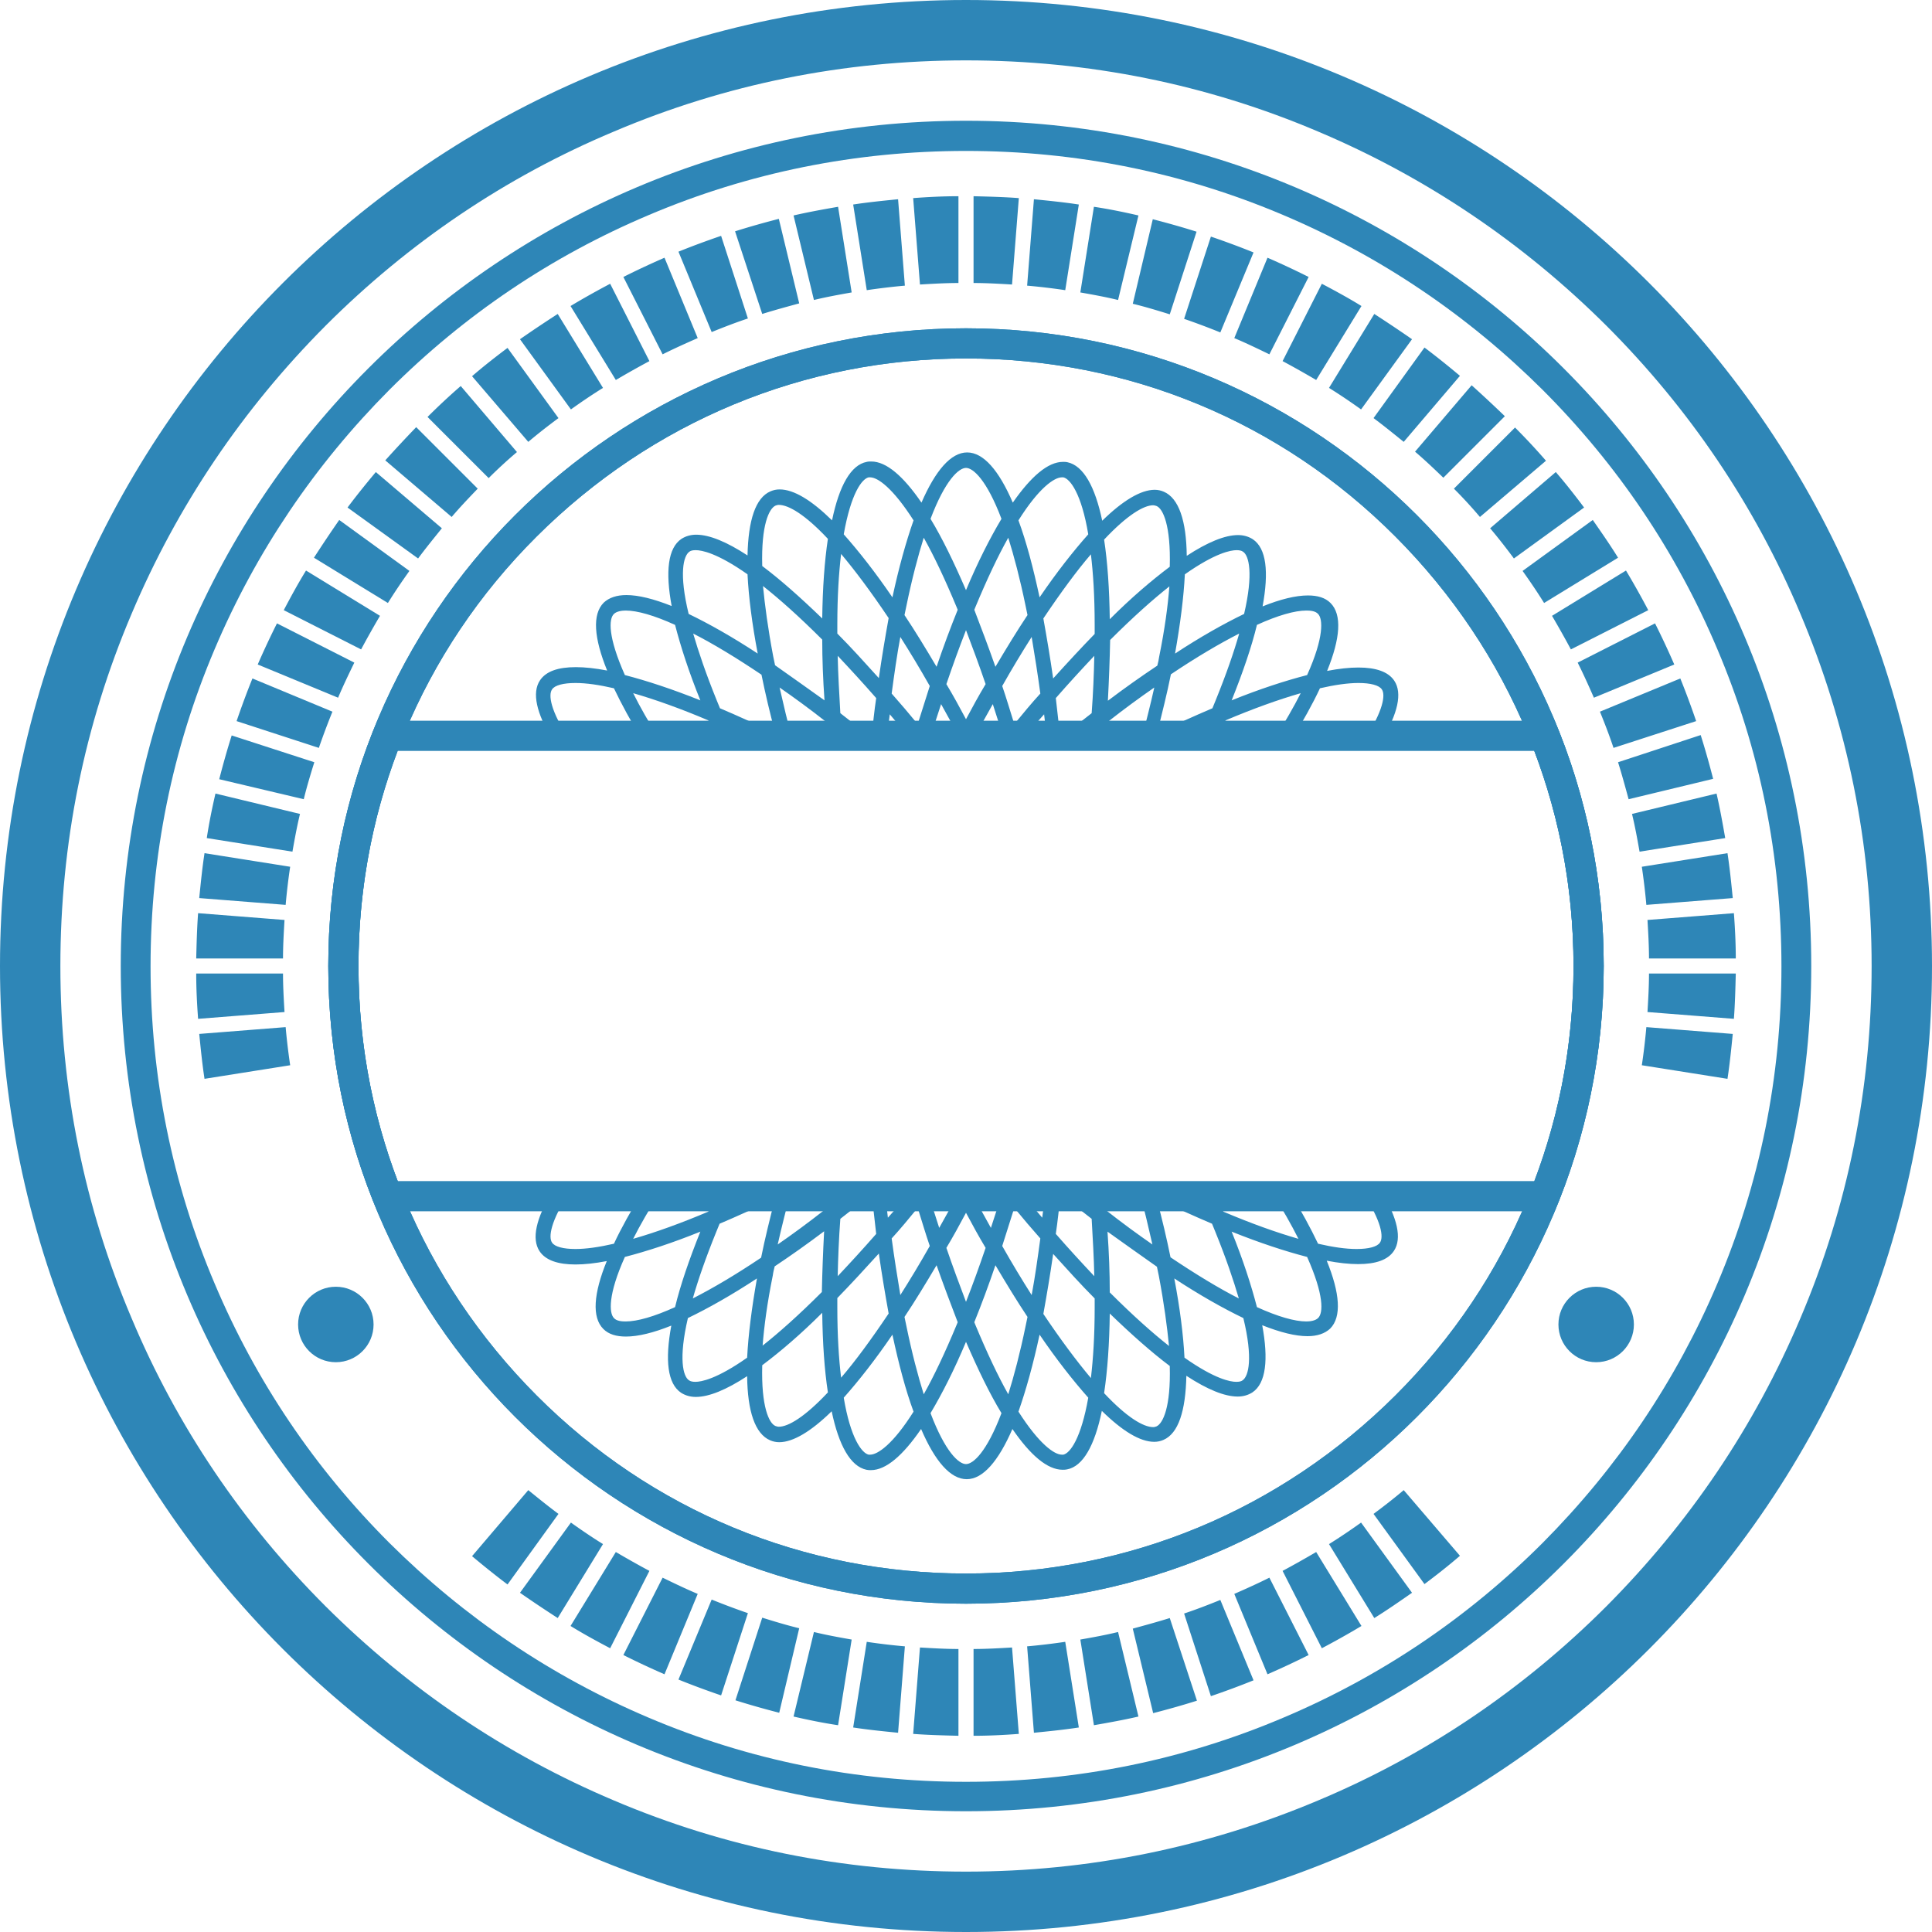 <svg version="1.1" xmlns="http://www.w3.org/2000/svg" x="0" y="0" viewBox="0 0 512 512" xml:space="preserve"><style type="text/css">.st0{fill:#2e86b7}</style><path class="st0" d="M256 16c32.4 0 63.8 6.3 93.4 18.9C378 47 403.6 64.3 425.7 86.3c22 22 39.4 47.7 51.4 76.3 12.5 29.6 18.9 61 18.9 93.4s-6.3 63.8-18.9 93.4c-12.1 28.6-29.4 54.2-51.4 76.3-22 22-47.7 39.4-76.3 51.4-29.6 12.5-61 18.9-93.4 18.9s-63.8-6.3-93.4-18.9c-28.6-12.1-54.2-29.4-76.3-51.4-22-22-39.4-47.7-51.4-76.3C22.3 319.8 16 288.4 16 256s6.3-63.8 18.9-93.4C47 134 64.3 108.4 86.3 86.3c22-22 47.7-39.4 76.3-51.4C192.2 22.3 223.6 16 256 16m0-16C114.6 0 0 114.6 0 256s114.6 256 256 256 256-114.6 256-256S397.4 0 256 0z"/><path class="st0" d="M256 95c43 0 83.4 16.7 113.8 47.2S417 213 417 256s-16.7 83.4-47.2 113.8S299 417 256 417s-83.4-16.7-113.8-47.2S95 299 95 256s16.7-83.4 47.2-113.8S213 95 256 95m0-8c-93.3 0-169 75.7-169 169s75.7 169 169 169 169-75.7 169-169S349.3 87 256 87z"/><path class="st0" d="M256 95c43 0 83.4 16.7 113.8 47.2S417 213 417 256s-16.7 83.4-47.2 113.8S299 417 256 417s-83.4-16.7-113.8-47.2S95 299 95 256s16.7-83.4 47.2-113.8S213 95 256 95m0-8c-93.3 0-169 75.7-169 169s75.7 169 169 169 169-75.7 169-169S349.3 87 256 87z"/><path class="st0" d="M256 40c29.2 0 57.5 5.7 84.1 17 25.7 10.9 48.8 26.5 68.7 46.3 19.8 19.8 35.4 42.9 46.3 68.7 11.3 26.6 17 54.9 17 84.1s-5.7 57.5-17 84.1c-10.9 25.7-26.5 48.8-46.3 68.7-19.8 19.8-42.9 35.4-68.7 46.3-26.6 11.3-54.9 17-84.1 17s-57.5-5.7-84.1-17c-25.7-10.9-48.8-26.5-68.7-46.3-19.8-19.8-35.4-42.9-46.3-68.7-11.3-26.6-17-54.9-17-84.1s5.7-57.5 17-84.1c10.9-25.7 26.5-48.8 46.3-68.7C123 83.5 146.1 67.9 171.9 57c26.6-11.3 54.9-17 84.1-17m0-8C132.3 32 32 132.3 32 256s100.3 224 224 224 224-100.3 224-224S379.7 32 256 32z"/><path class="st0" d="M137.8 89.9c3.3-2.3 6.6-4.5 10-6.7l12 19.6c-2.9 1.8-5.7 3.7-8.5 5.7l-13.5-18.6zm25.4 10.8c2.9-1.7 5.9-3.4 8.9-5l-10.4-20.5c-3.6 1.9-7 3.8-10.5 5.9l12 19.6zM140 117.1c2.6-2.2 5.3-4.3 8-6.3l-13.5-18.6c-3.2 2.4-6.4 4.9-9.4 7.5l14.9 17.4zm-10.5 9.6c2.4-2.4 4.9-4.7 7.5-6.9l-14.9-17.5c-3 2.6-6 5.4-8.8 8.2l16.2 16.2zm46.1-32.8c3-1.5 6.1-2.9 9.3-4.3l-8.8-21.3a216 216 0 00-10.9 5.1l10.4 20.5zm54.1-17c3.4-.5 6.7-.9 10.1-1.2L238 52.8c-4 .4-8 .8-11.9 1.4l3.6 22.7zM75.4 268.2c-.2-3.4-.4-6.8-.4-10.2H52c0 4 .2 8 .5 12l22.9-1.8zM188.6 88c3.2-1.3 6.3-2.5 9.6-3.6l-7.1-21.9c-3.8 1.3-7.6 2.7-11.3 4.2l8.8 21.3zm-68.9 49c2.2-2.6 4.6-5.1 6.9-7.5l-16.3-16.3c-2.8 2.9-5.5 5.8-8.2 8.8l17.6 15zM75 254c0-3.4.2-6.8.4-10.2L52.5 242c-.3 4-.4 8-.5 12h23zm5.5-42.2c.8-3.3 1.8-6.6 2.8-9.8l-21.9-7.1c-1.2 3.8-2.3 7.7-3.3 11.6l22.4 5.3zm-4.8 28c.3-3.4.7-6.8 1.2-10.1l-22.7-3.6c-.6 3.9-1 7.9-1.4 11.9l22.9 1.8zm1.8-14.1c.6-3.4 1.2-6.7 2-10l-22.4-5.4c-.9 3.9-1.7 7.8-2.3 11.8l22.7 3.6zM243.8 75.4c3.4-.2 6.8-.4 10.2-.4V52c-4 0-8 .2-12 .5l1.8 22.9zM84.5 198.2c1.1-3.2 2.3-6.4 3.6-9.6l-21.2-8.8c-1.5 3.7-2.9 7.5-4.2 11.3l21.8 7.1zm26.3-50.2c2-2.7 4.2-5.4 6.3-8l-17.5-14.9c-2.6 3.1-5.1 6.2-7.5 9.4l18.7 13.5zm-15.1 24.1c1.6-3 3.3-6 5-8.9l-19.6-12c-2.1 3.4-4 6.9-5.9 10.5l20.5 10.4zm7.1-12.3c1.8-2.9 3.7-5.7 5.7-8.5l-18.6-13.5c-2.3 3.3-4.5 6.6-6.7 10l19.6 12zm-13.2 25.1c1.3-3.1 2.8-6.2 4.3-9.3l-20.5-10.4a216 216 0 00-5.1 10.9l21.3 8.8zM202 83.2c3.2-1 6.5-1.9 9.8-2.8L206.4 58c-3.9 1-7.8 2.1-11.6 3.3l7.2 21.9zm209.3 80c1.7 2.9 3.4 5.9 5 8.9l20.5-10.4c-1.9-3.6-3.8-7-5.9-10.5l-19.6 12zm-7.8-11.9c2 2.8 3.9 5.6 5.7 8.5l19.6-12c-2.1-3.4-4.4-6.7-6.7-10l-18.6 13.5zm14.6 24.3c1.5 3 2.9 6.1 4.3 9.3l21.3-8.8a216 216 0 00-5.1-10.9l-20.5 10.4zM394.9 140c2.2 2.6 4.3 5.3 6.3 8l18.6-13.5c-2.4-3.2-4.9-6.4-7.5-9.4L394.9 140zm33.9 62c1 3.2 1.9 6.5 2.8 9.8l22.4-5.4c-1-3.9-2.1-7.8-3.3-11.6l-21.9 7.2zm3.7 13.7c.8 3.3 1.4 6.6 2 10l22.7-3.6c-.7-4-1.4-7.9-2.3-11.8l-22.4 5.4zm-8.5-27.1c1.3 3.2 2.5 6.3 3.6 9.6l21.9-7.1c-1.3-3.8-2.7-7.6-4.2-11.3l-21.3 8.8zm33.8 37.5l-22.7 3.6c.5 3.4.9 6.7 1.2 10.1l22.9-1.8c-.4-4-.8-8-1.4-11.9zm-72.5-96.6c2.4 2.4 4.7 4.9 6.9 7.5l17.5-14.9c-2.6-3-5.4-6-8.2-8.8l-16.2 16.2zm-58.2-39.9c3.1 1.3 6.2 2.8 9.3 4.3l10.4-20.5a216 216 0 00-10.9-5.1l-8.8 21.3zm-13.3-5.1c3.2 1.1 6.4 2.3 9.6 3.6l8.8-21.2c-3.7-1.5-7.5-2.9-11.3-4.2l-7.1 21.8zm-13.6-4c3.3.8 6.6 1.8 9.8 2.8l7.1-21.9c-3.8-1.2-7.7-2.3-11.6-3.3l-5.3 22.4zm-13.9-3c3.4.6 6.7 1.2 10 2l5.4-22.4c-3.9-.9-7.8-1.7-11.8-2.3l-3.6 22.7zm-14.1-1.8c3.4.3 6.8.7 10.1 1.2l3.6-22.7c-3.9-.6-7.9-1-11.9-1.4l-1.8 22.9zm102.8 44c2.6 2.2 5.1 4.6 7.5 6.9l16.3-16.3c-2.9-2.8-5.8-5.5-8.8-8.2l-15 17.6zm-11-8.9c2.7 2 5.4 4.2 8 6.3l14.9-17.5c-3.1-2.6-6.2-5.1-9.4-7.5L364 110.8zm-11.8-8c2.9 1.8 5.7 3.7 8.5 5.7l13.5-18.6c-3.3-2.3-6.6-4.5-10-6.7l-12 19.6zm-12.3-7.1c3 1.6 6 3.3 8.9 5l12-19.6c-3.4-2.1-6.9-4-10.5-5.9l-10.4 20.5zM258 75c3.4 0 6.8.2 10.2.4l1.8-22.9c-4-.3-8-.4-12-.5v23zm-42.3 4.5c3.3-.8 6.6-1.4 10-2l-3.6-22.7c-4 .7-7.9 1.4-11.8 2.3l5.4 22.4zM372 394.9c-2.6 2.2-5.3 4.3-8 6.3l13.5 18.6c3.2-2.4 6.4-4.9 9.4-7.5L372 394.9zm-11.3 8.6c-2.8 2-5.6 3.9-8.5 5.7l12 19.6c3.4-2.1 6.7-4.4 10-6.7l-13.5-18.6zm-78.4 31.6c-3.4.5-6.7.9-10.1 1.2l1.8 22.9c4-.4 8-.8 11.9-1.4l-3.6-22.7zm14-2.6c-3.3.8-6.6 1.4-10 2l3.6 22.7c4-.7 7.9-1.4 11.8-2.3l-5.4-22.4zm13.7-3.7c-3.2 1-6.5 1.9-9.8 2.8l5.4 22.4c3.9-1 7.8-2.1 11.6-3.3l-7.2-21.9zm26.4-10.7c-3 1.5-6.1 2.9-9.3 4.3l8.8 21.3a216 216 0 0010.9-5.1l-10.4-20.5zm-13 5.9c-3.2 1.3-6.3 2.5-9.6 3.6l7.1 21.9c3.8-1.3 7.6-2.7 11.3-4.2l-8.8-21.3zm25.4-12.7c-2.9 1.7-5.9 3.4-8.9 5l10.4 20.5c3.6-1.9 7-3.8 10.5-5.9l-12-19.6zM437 258c0 3.4-.2 6.8-.4 10.2l22.9 1.8c.3-4 .4-8 .5-12h-23zm-.7 14.2c-.3 3.4-.7 6.8-1.2 10.1l22.7 3.6c.6-3.9 1-7.9 1.4-11.9l-22.9-1.8zm.3-28.4c.2 3.4.4 6.8.4 10.2h23c0-4-.2-8-.5-12l-22.9 1.8zM76.9 282.3c-.5-3.4-.9-6.7-1.2-10.1L52.8 274c.4 4 .8 8 1.4 11.9l22.7-3.6zM148 401.2c-2.7-2-5.4-4.2-8-6.3l-14.9 17.5c3.1 2.6 6.2 5.1 9.4 7.5l13.5-18.7zm63.8 30.3c-3.3-.8-6.6-1.8-9.8-2.8l-7.1 21.9c3.8 1.2 7.7 2.3 11.6 3.3l5.3-22.4zm13.9 3c-3.4-.6-6.7-1.2-10-2l-5.4 22.4c3.9.9 7.8 1.7 11.8 2.3l3.6-22.7zm14.1 1.8c-3.4-.3-6.8-.7-10.1-1.2l-3.6 22.7c3.9.6 7.9 1 11.9 1.4l1.8-22.9zm14.2.7c-3.4 0-6.8-.2-10.2-.4l-1.8 22.9c4 .3 8 .4 12 .5v-23zm-94.2-27.8c-2.9-1.8-5.7-3.7-8.5-5.7l-13.5 18.6c3.3 2.3 6.6 4.5 10 6.7l12-19.6zm108.4 27.4c-3.4.2-6.8.4-10.2.4v23c4 0 8-.2 12-.5l-1.8-22.9zm-70-9.1c-3.2-1.1-6.4-2.3-9.6-3.6l-8.8 21.2c3.7 1.5 7.5 2.9 11.3 4.2l7.1-21.8zm-26.1-11.2c-3-1.6-6-3.3-8.9-5l-12 19.6c3.4 2.1 6.9 4 10.5 5.9l10.4-20.5zm12.8 6.1c-3.1-1.3-6.2-2.8-9.3-4.3l-10.4 20.5a216 216 0 0010.9 5.1l8.8-21.3z"/><circle class="st0" cx="89" cy="351" r="10"/><circle class="st0" cx="423" cy="351" r="10"/><path class="st0" d="M150.9 196c-5.1-7.7-5.6-11.9-4.6-13.3.7-1.1 3-1.7 6.2-1.7 2.9 0 6.3.5 10.2 1.4 2 4.2 4.5 8.8 7.5 13.7h4.7c-3-4.7-5.3-8.8-7.1-12.4 5.9 1.7 12.6 4.1 19.9 7.2.7 1.7 1.5 3.5 2.3 5.2h4.4c-.4-1-.9-2-1.3-2.9 2.1.9 4.2 1.9 6.4 2.9H210c-1.3-4.8-2.4-9.5-3.4-13.9 3.9 2.7 8 5.7 12.2 9 .1 1.6.2 3.3.4 5h4c0-.5-.1-1.1-.1-1.6.7.5 1.4 1.1 2.1 1.6h9.8c.2-2.3.5-4.6.8-6.9 1.9 2.2 3.8 4.5 5.8 6.9h5.2c-.1-.1-.2-.3-.3-.4.9-3.1 1.9-6.2 2.9-9.2 1.5 2.7 3.1 5.6 4.6 8.4-.2.4-.4.8-.6 1.1h5.7c-.2-.4-.4-.8-.6-1.1 1.5-2.9 3.1-5.7 4.6-8.4 1 3 1.9 6 2.9 9.2-.1.1-.2.3-.3.4h5.2c1.9-2.4 3.8-4.7 5.8-6.9.3 2.3.5 4.6.8 6.9h9.8c.7-.6 1.4-1.1 2.1-1.6 0 .5-.1 1.1-.1 1.6h4c.1-1.7.3-3.3.4-5 4.2-3.3 8.3-6.3 12.2-9-1 4.5-2.2 9.1-3.4 13.9H313c2.2-1 4.3-2 6.4-2.9-.4 1-.9 1.9-1.3 2.9h4.4c.8-1.8 1.6-3.5 2.3-5.2 7.3-3.1 14-5.5 19.9-7.2-1.8 3.6-4.2 7.7-7.1 12.4h4.7c3-5 5.6-9.6 7.5-13.7 3.9-.9 7.4-1.4 10.2-1.4 3.2 0 5.5.6 6.2 1.7 1 1.4.4 5.7-4.6 13.3h4.7c4.1-6.9 5.4-12.3 3.2-15.6-1.6-2.4-4.9-3.5-9.5-3.5-2.4 0-5.2.3-8.3.9 3.5-8.6 4-14.9.9-18-1.4-1.4-3.4-2-6-2-3.2 0-7.3 1-12 2.9 1.7-9.2 1-15.4-2.6-17.8-1.1-.7-2.4-1.1-3.9-1.1-3.5 0-8.1 1.9-13.6 5.5-.1-9.3-2.1-15.3-6.1-17-.7-.3-1.5-.5-2.4-.5-3.7 0-8.5 2.9-13.9 8.2-1.9-9.1-5-14.6-9.2-15.5-.4-.1-.8-.1-1.2-.1-4 0-8.5 3.9-13.3 10.8-3.7-8.6-7.8-13.3-12.1-13.3s-8.4 4.8-12.1 13.3c-4.8-7-9.3-10.9-13.3-10.9-.4 0-.8 0-1.2.1-4.2.8-7.3 6.3-9.2 15.5-5.4-5.3-10.1-8.2-13.9-8.2-.9 0-1.7.2-2.4.5-4 1.7-5.9 7.7-6.1 17-5.5-3.6-10.1-5.5-13.6-5.5-1.5 0-2.8.4-3.9 1.1-3.6 2.4-4.3 8.7-2.6 17.8-4.8-1.9-8.8-2.9-12-2.9-2.6 0-4.6.7-6 2-3.1 3.1-2.6 9.4.9 18-3.1-.6-5.9-.9-8.3-.9-4.7 0-7.9 1.1-9.5 3.5-2.2 3.3-.9 8.7 3.2 15.6h4.6zm142.7-10.3c.3-5.7.5-11.1.6-16.1 6.2-6.2 11.4-10.8 15.7-14.2-.4 5.1-1.2 11.2-2.7 18.6-.1.8-.3 1.6-.5 2.4-4.2 2.8-8.6 5.9-13.1 9.3zm39.5-20.1c5.5-2.5 10-3.8 13.1-3.8 1 0 2.4.1 3.1.9 1.3 1.3 1.6 6.2-2.9 16.2-5.8 1.5-12.6 3.7-20 6.7 3-7.5 5.3-14.2 6.7-20zM314 152.2c8.1-5.7 12.2-6.4 13.7-6.4.7 0 1.3.1 1.7.4 1.6 1 2.8 5.8.3 16.5-5.4 2.6-11.6 6.1-18.3 10.5 1.4-7.9 2.3-15 2.6-21zm14.4 15.7c-1.4 4.9-3.4 10.7-6.2 17.6-.3.7-.6 1.5-.9 2.2-4.7 2-9.6 4.2-14.7 6.7 1.4-5.5 2.7-10.7 3.7-15.7 6.7-4.5 12.8-8.1 18.1-10.8zm-22.8-34c.3 0 .6.1.9.2 1.7.7 3.8 5.1 3.5 16.1-4.8 3.6-10.2 8.2-15.9 13.9-.1-8.1-.6-15.2-1.5-21.1 6.1-6.5 10.5-9.1 13-9.1zM231 195.6c-2.8-2.3-5.6-4.5-8.3-6.6-.3-5.3-.6-10.3-.7-15.2 3.3 3.5 6.7 7.2 10.2 11.2-.5 3.4-.9 7-1.2 10.6zm12.2-3.7c-2.3-2.8-4.6-5.5-6.9-8.1.7-5.2 1.4-10.2 2.3-15 2.6 4.1 5.2 8.4 7.8 13-1 3.2-2.1 6.6-3.2 10.1zm12.8-1.3c-1.7-3.2-3.4-6.3-5.2-9.3 1.7-5 3.4-9.7 5.2-14.3 1.7 4.5 3.5 9.3 5.2 14.3-1.8 3-3.5 6.1-5.2 9.3zm12.8 1.3c-1.1-3.5-2.1-6.9-3.2-10.1 2.6-4.6 5.2-8.9 7.8-13 .8 4.8 1.6 9.8 2.3 15-2.3 2.5-4.6 5.3-6.9 8.1zm20.5-2.9c-2.7 2.1-5.5 4.3-8.3 6.6-.4-3.6-.8-7.1-1.2-10.6 3.5-4 6.9-7.7 10.2-11.2-.1 4.8-.3 9.9-.7 15.2zm.8-23.4v2.4c-3.5 3.6-7.2 7.6-11 11.8-.8-5.6-1.7-10.9-2.6-15.9 4.7-7 8.9-12.7 12.6-17 .6 5 1 11.1 1 18.7zm-8.7-39.1h.4c1.8.4 4.8 4.3 6.6 15.1-4 4.5-8.4 10.1-12.9 16.7-1.7-7.9-3.5-14.7-5.6-20.4 5.4-8.6 9.5-11.4 11.5-11.4zm-9.6 34.1c.2.8.3 1.6.5 2.4-2.8 4.2-5.6 8.8-8.5 13.7-1.9-5.4-3.8-10.4-5.6-15.1.1-.2.1-.3.2-.5 3.2-7.7 6.1-13.8 8.8-18.6 1.5 4.8 3.1 10.8 4.6 18.1zM256 124c1.9 0 5.5 3.2 9.4 13.5-3.1 5.2-6.3 11.5-9.4 18.9-3.2-7.4-6.3-13.8-9.4-18.9 3.9-10.3 7.5-13.5 9.4-13.5zm-11.2 18.5c2.7 4.8 5.6 10.9 8.8 18.6.1.2.1.3.2.5-1.9 4.7-3.8 9.8-5.6 15.1-2.9-4.9-5.7-9.5-8.5-13.7.2-.8.3-1.6.5-2.4 1.5-7.3 3.1-13.3 4.6-18.1zm-14.6-16h.4c2 0 6 2.8 11.5 11.4-2 5.7-3.9 12.5-5.6 20.4-4.5-6.6-8.9-12.2-12.9-16.7 1.9-10.8 4.8-14.7 6.6-15.1zm-7.3 20.3c3.7 4.4 7.9 10 12.6 17-.9 5-1.8 10.3-2.6 15.9-3.8-4.2-7.4-8.2-11-11.8v-2.4c0-7.5.4-13.6 1-18.7zm-17.5 29.5c-.2-.8-.3-1.6-.5-2.4-1.4-7.4-2.2-13.5-2.7-18.6 4.3 3.4 9.5 8 15.7 14.2 0 5.1.2 10.5.6 16.1-4.6-3.3-9-6.4-13.1-9.3zm.1-42.3c.3-.1.5-.2.9-.2 2.6 0 7 2.6 13 9-.9 6-1.4 13.1-1.5 21.1-5.8-5.6-11.1-10.3-15.9-13.9-.3-10.9 1.8-15.2 3.5-16zm0 60.4c-5.1-2.5-10-4.7-14.7-6.7-.3-.7-.6-1.5-.9-2.2-2.8-6.9-4.8-12.8-6.2-17.6 5.3 2.7 11.4 6.4 18.1 10.9 1 4.9 2.2 10.1 3.7 15.6zm-22.8-48.2c.4-.3.9-.4 1.7-.4 1.5 0 5.6.7 13.7 6.4.3 6 1.2 13.1 2.7 21-6.7-4.4-12.9-7.9-18.3-10.5-2.6-10.7-1.4-15.4.2-16.5zm-20 16.5c.7-.7 2.1-.9 3.1-.9 3.1 0 7.6 1.3 13.1 3.8 1.5 5.8 3.7 12.6 6.7 20-7.5-3-14.2-5.2-20-6.7-4.5-10.1-4.3-14.9-2.9-16.2zM361.1 316c5.1 7.7 5.6 11.9 4.6 13.3-.7 1.1-3 1.7-6.2 1.7-2.9 0-6.3-.5-10.2-1.4-2-4.2-4.5-8.8-7.5-13.7H337c3 4.7 5.3 8.8 7.1 12.4-5.9-1.7-12.6-4.1-19.9-7.2-.7-1.7-1.5-3.5-2.3-5.2h-4.4c.4 1 .9 2 1.3 2.9-2.1-.9-4.2-1.9-6.4-2.9H302c1.3 4.8 2.4 9.5 3.4 13.9-3.9-2.7-8-5.7-12.2-9-.1-1.6-.2-3.3-.4-5h-4c0 .5.1 1.1.1 1.6-.7-.5-1.4-1.1-2.1-1.6H277c-.2 2.3-.5 4.6-.8 6.9-1.9-2.2-3.8-4.5-5.8-6.9h-5.2c.1.1.2.3.3.4-.9 3.1-1.9 6.2-2.9 9.2-1.5-2.7-3.1-5.6-4.6-8.4.2-.4.4-.8.6-1.1h-5.7c.2.4.4.8.6 1.1-1.5 2.9-3.1 5.7-4.6 8.4-1-3-1.9-6-2.9-9.2.1-.1.2-.3.3-.4h-5.2c-1.9 2.4-3.8 4.7-5.8 6.9-.3-2.3-.5-4.6-.8-6.9h-9.8c-.7.6-1.4 1.1-2.1 1.6 0-.5.1-1.1.1-1.6h-4c-.1 1.7-.3 3.3-.4 5-4.2 3.3-8.3 6.3-12.2 9 1-4.5 2.2-9.1 3.4-13.9H199c-2.2 1-4.3 2-6.4 2.9.4-1 .9-1.9 1.3-2.9H190c-.8 1.8-1.6 3.5-2.3 5.2-7.3 3.1-14 5.5-19.9 7.2 1.8-3.6 4.2-7.7 7.1-12.4h-4.7c-3 5-5.6 9.6-7.5 13.7-3.9.9-7.4 1.4-10.2 1.4-3.2 0-5.5-.6-6.2-1.7-1-1.4-.4-5.7 4.6-13.3h-4.7c-4.1 6.9-5.4 12.3-3.2 15.6 1.6 2.4 4.9 3.5 9.5 3.5 2.4 0 5.2-.3 8.3-.9-3.5 8.6-4 14.9-.9 18 1.4 1.4 3.4 2 6 2 3.2 0 7.3-1 12-2.9-1.7 9.2-1 15.4 2.6 17.8 1.1.7 2.4 1.1 3.9 1.1 3.5 0 8.1-1.9 13.6-5.5.1 9.3 2.1 15.3 6.1 17 .7.3 1.5.5 2.4.5 3.7 0 8.5-2.9 13.9-8.2 1.9 9.1 5 14.6 9.2 15.5.4.1.8.1 1.2.1 4 0 8.5-3.9 13.3-10.9 3.7 8.6 7.8 13.3 12.1 13.3s8.4-4.8 12.1-13.3c4.8 7 9.3 10.8 13.3 10.8.4 0 .8 0 1.2-.1 4.2-.8 7.3-6.3 9.2-15.5 5.4 5.3 10.1 8.2 13.9 8.2.9 0 1.7-.2 2.4-.5 4-1.7 5.9-7.7 6.1-17 5.5 3.6 10.1 5.5 13.6 5.5 1.5 0 2.8-.4 3.9-1.1 3.6-2.4 4.3-8.7 2.6-17.8 4.8 1.9 8.8 2.9 12 2.9 2.6 0 4.6-.7 6-2 3.1-3.1 2.6-9.4-.9-18 3.1.6 5.9.9 8.3.9 4.7 0 7.9-1.1 9.5-3.5 2.2-3.3.9-8.7-3.2-15.6h-5.1zm-142.7 10.3c-.3 5.7-.5 11.1-.6 16.1-6.2 6.2-11.4 10.8-15.7 14.2.4-5.1 1.2-11.2 2.7-18.6.1-.8.3-1.6.5-2.4 4.2-2.8 8.6-5.9 13.1-9.3zm-39.5 20.1c-5.5 2.5-10 3.8-13.1 3.8-1 0-2.4-.1-3.1-.9-1.3-1.3-1.6-6.2 2.9-16.2 5.8-1.5 12.6-3.7 20-6.7-3 7.5-5.3 14.2-6.7 20zm19.1 13.4c-8.1 5.7-12.2 6.4-13.7 6.4-.7 0-1.3-.1-1.7-.4-1.6-1-2.8-5.8-.3-16.5 5.4-2.6 11.6-6.1 18.3-10.5-1.4 7.9-2.3 15-2.6 21zm-14.4-15.7c1.4-4.9 3.4-10.7 6.2-17.6.3-.7.6-1.5.9-2.2 4.7-2 9.6-4.2 14.7-6.7-1.4 5.5-2.7 10.7-3.7 15.7-6.7 4.5-12.8 8.1-18.1 10.8zm22.8 34c-.3 0-.6-.1-.9-.2-1.7-.7-3.8-5.1-3.5-16.1 4.8-3.6 10.2-8.2 15.9-13.9.1 8.1.6 15.2 1.5 21.1-6.1 6.5-10.5 9.1-13 9.1zm74.6-61.7c2.8 2.3 5.6 4.5 8.3 6.6.3 5.3.6 10.3.7 15.2-3.3-3.5-6.7-7.2-10.2-11.2.5-3.4.9-7 1.2-10.6zm-12.2 3.7c2.3 2.8 4.6 5.5 6.9 8.1-.7 5.2-1.4 10.2-2.3 15-2.6-4.1-5.2-8.4-7.8-13 1-3.2 2.1-6.6 3.2-10.1zm-12.8 1.3c1.7 3.2 3.4 6.3 5.2 9.3-1.7 5-3.4 9.7-5.2 14.3-1.7-4.5-3.5-9.3-5.2-14.3 1.8-3 3.5-6.1 5.2-9.3zm-12.8-1.3c1.1 3.5 2.1 6.9 3.2 10.1-2.6 4.6-5.2 8.9-7.8 13-.8-4.8-1.6-9.8-2.3-15 2.3-2.5 4.6-5.3 6.9-8.1zm-20.5 2.9c2.7-2.1 5.5-4.3 8.3-6.6.4 3.6.8 7.1 1.2 10.6-3.5 4-6.9 7.7-10.2 11.2.1-4.8.3-9.9.7-15.2zm-.8 23.4V344c3.5-3.6 7.2-7.6 11-11.8.8 5.6 1.7 10.9 2.6 15.9-4.7 7-8.9 12.7-12.6 17-.6-5-1-11.1-1-18.7zm8.7 39.1h-.4c-1.8-.4-4.8-4.3-6.6-15.1 4-4.5 8.4-10.1 12.9-16.7 1.7 7.9 3.5 14.7 5.6 20.4-5.4 8.6-9.5 11.4-11.5 11.4zm9.6-34.1c-.2-.8-.3-1.6-.5-2.4 2.8-4.2 5.6-8.8 8.5-13.7 1.9 5.4 3.8 10.4 5.6 15.1-.1.2-.1.3-.2.5-3.2 7.7-6.1 13.8-8.8 18.6-1.5-4.8-3.1-10.8-4.6-18.1zM256 388c-1.9 0-5.5-3.2-9.4-13.5 3.1-5.2 6.3-11.5 9.4-18.9 3.2 7.4 6.3 13.8 9.4 18.9-3.9 10.3-7.5 13.5-9.4 13.5zm11.2-18.5c-2.7-4.8-5.6-10.9-8.8-18.6-.1-.2-.1-.3-.2-.5 1.9-4.7 3.8-9.8 5.6-15.1 2.9 4.9 5.7 9.5 8.5 13.7-.2.8-.3 1.6-.5 2.4-1.5 7.3-3.1 13.3-4.6 18.1zm14.6 16h-.4c-2 0-6-2.8-11.5-11.4 2-5.7 3.9-12.5 5.6-20.4 4.5 6.6 8.9 12.2 12.9 16.7-1.9 10.8-4.8 14.7-6.6 15.1zm7.3-20.3c-3.7-4.4-7.9-10-12.6-17 .9-5 1.8-10.3 2.6-15.9 3.8 4.2 7.4 8.2 11 11.8v2.4c0 7.5-.4 13.6-1 18.7zm17.5-29.5c.2.8.3 1.6.5 2.4 1.4 7.4 2.2 13.5 2.7 18.6-4.3-3.4-9.5-8-15.7-14.2 0-5.1-.2-10.5-.6-16.1 4.6 3.3 9 6.4 13.1 9.3zm-.1 42.3c-.3.1-.5.2-.9.2-2.6 0-7-2.6-13-9 .9-6 1.4-13.1 1.5-21.1 5.8 5.6 11.1 10.3 15.9 13.9.3 10.9-1.8 15.2-3.5 16zm0-60.4c5.1 2.5 10 4.7 14.7 6.7.3.7.6 1.5.9 2.2 2.8 6.9 4.8 12.8 6.2 17.6-5.3-2.7-11.4-6.4-18.1-10.9-1-4.9-2.2-10.1-3.7-15.6zm22.8 48.2c-.4.3-.9.4-1.7.4-1.5 0-5.6-.7-13.7-6.4-.3-6-1.2-13.1-2.7-21 6.7 4.4 12.9 7.9 18.3 10.5 2.6 10.7 1.4 15.4-.2 16.5zm20-16.5c-.7.7-2.1.9-3.1.9-3.1 0-7.6-1.3-13.1-3.8-1.5-5.8-3.7-12.6-6.7-20 7.5 3 14.2 5.2 20 6.7 4.5 10.1 4.3 14.9 2.9 16.2z"/><path class="st0" d="M406.6 199c6.9 18.2 10.4 37.3 10.4 57s-3.5 38.8-10.4 57H105.4C98.5 294.8 95 275.7 95 256s3.5-38.8 10.4-57h301.2m5.4-8H100c-8.3 20-13 42-13 65s4.6 45 13 65h312c8.3-20 13-42 13-65s-4.6-45-13-65z"/></svg>